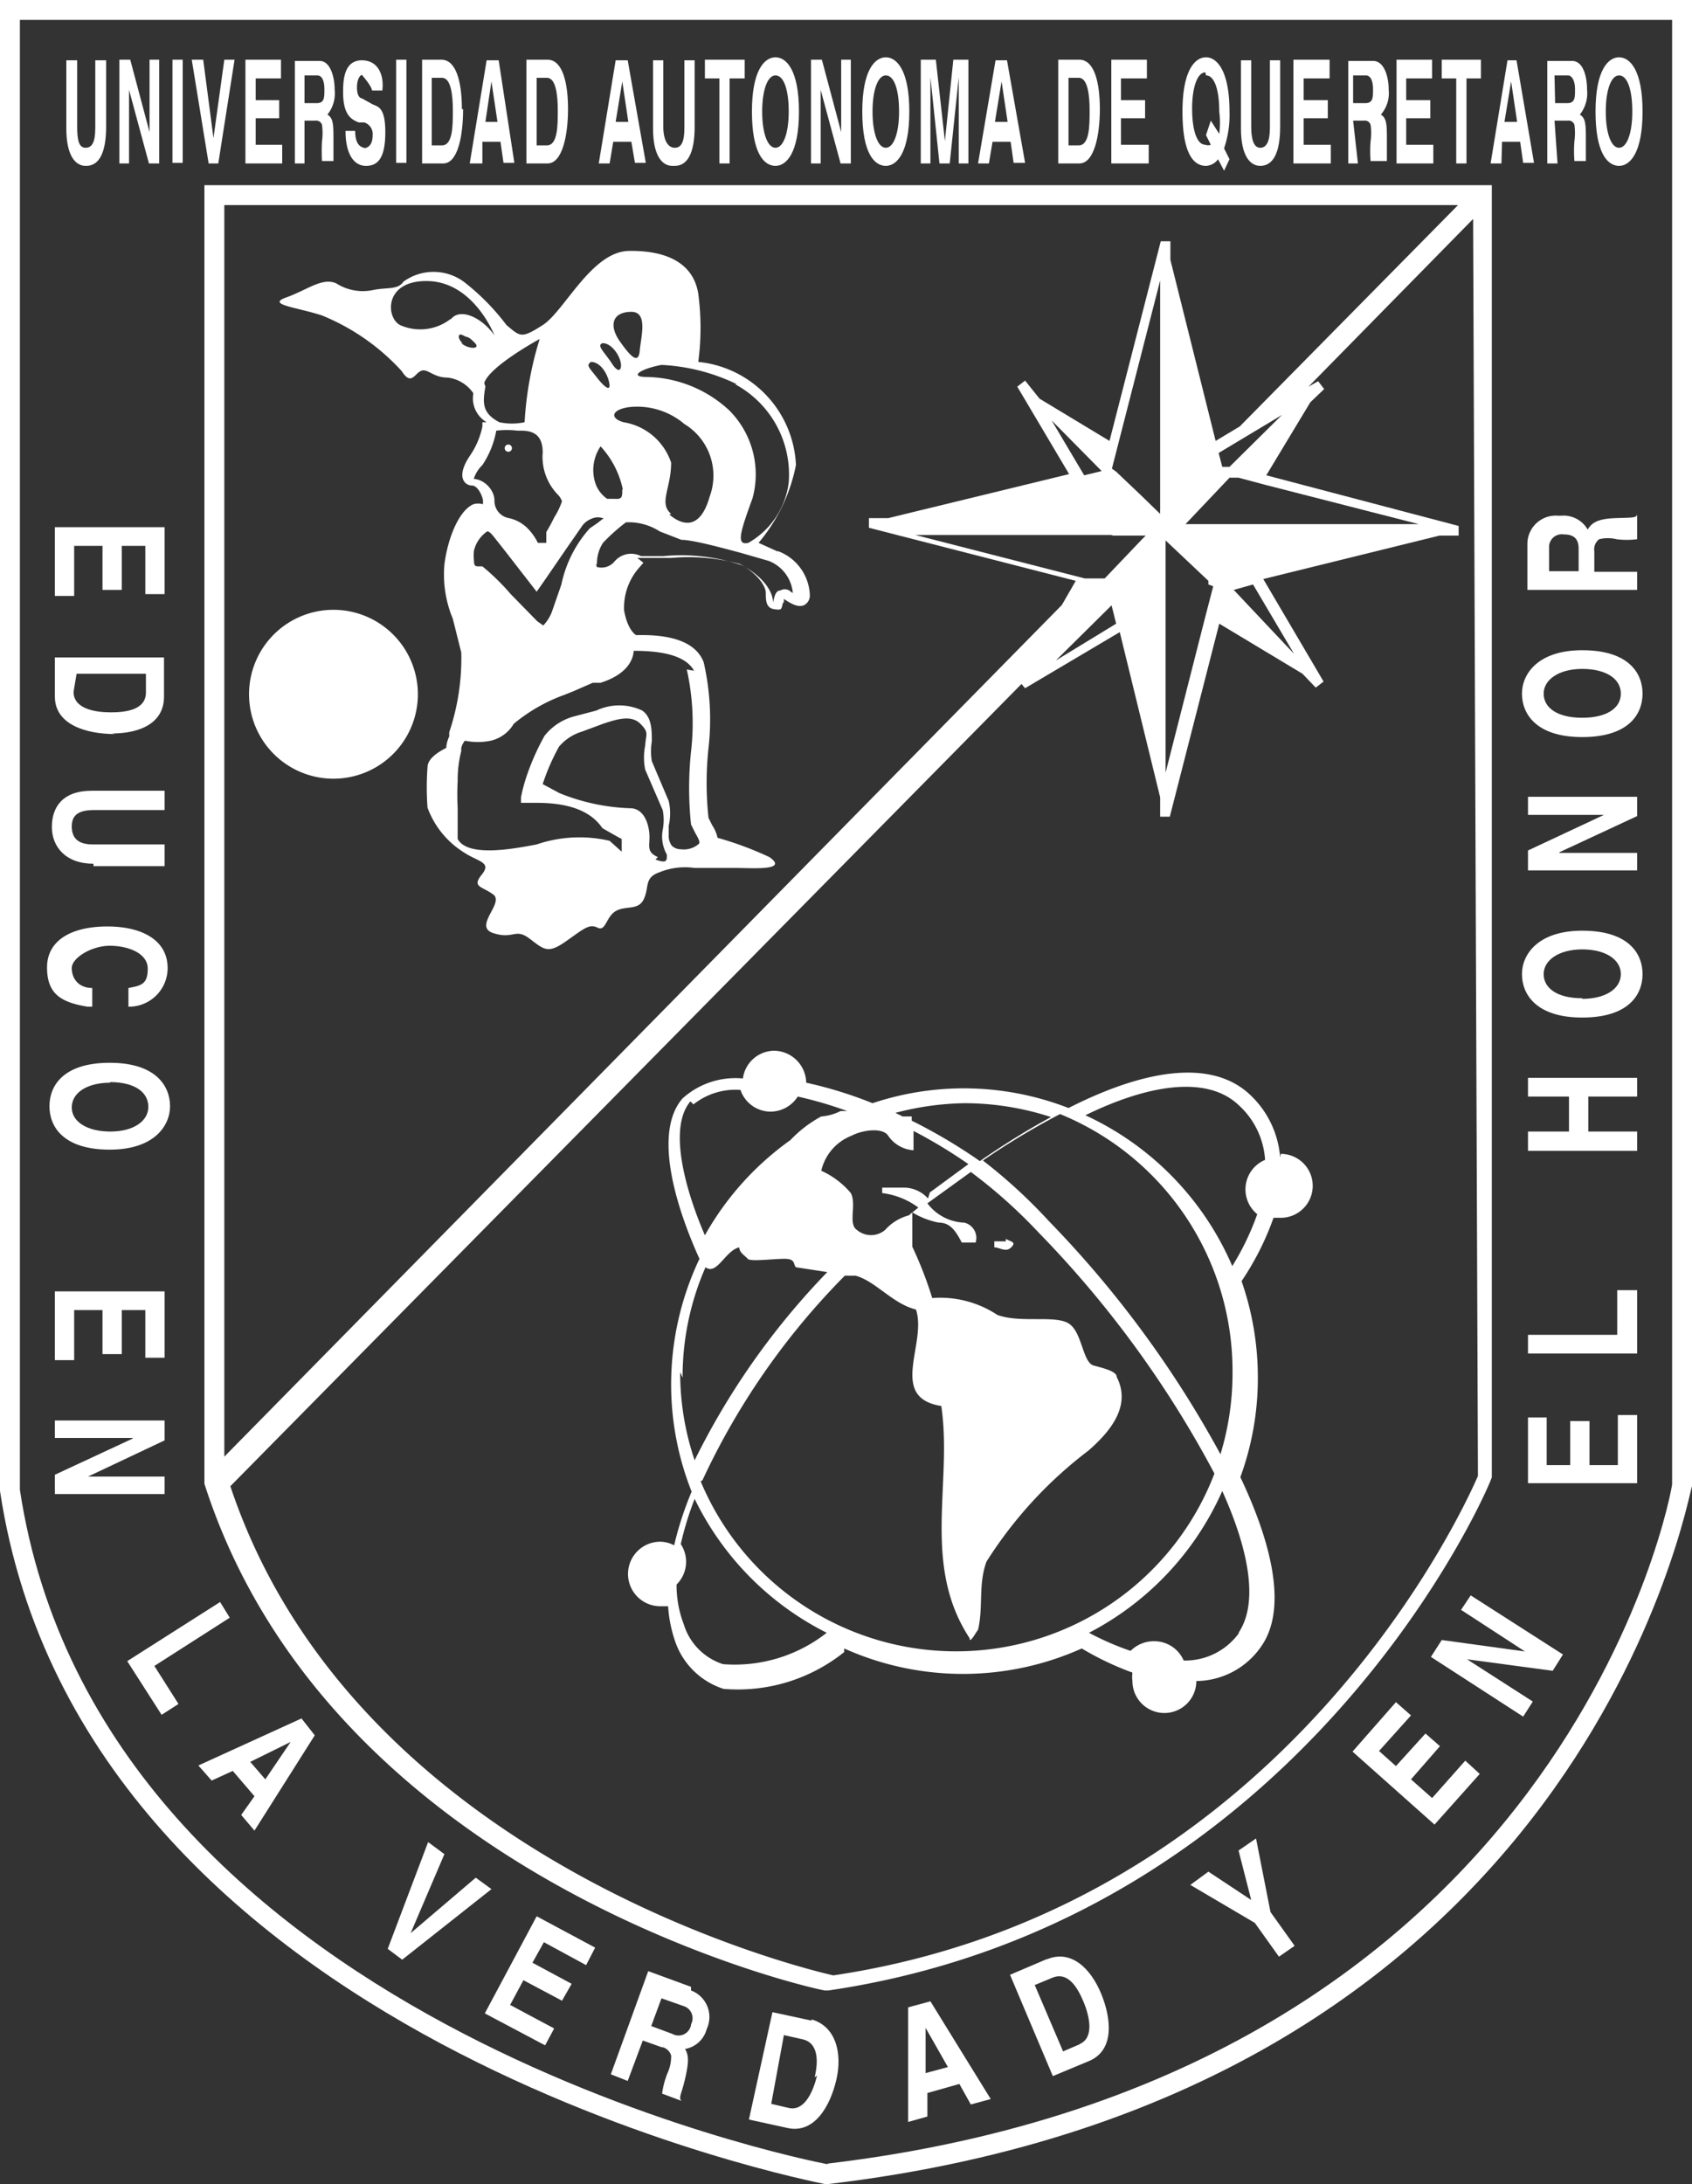 <svg xmlns="http://www.w3.org/2000/svg" viewBox="0 0 28.06 36.21"><rect x="0" y="0" width="28.06" height="36.21" fill="#333333" stroke="none"/><defs><style>.cls-1{fill:#fff;}</style></defs><title>Recurso 6</title><g id="Capa_2" data-name="Capa 2"><g id="Capa_1-2" data-name="Capa 1"><path class="cls-1" d="M27.89,0H0V24.72c1.38,9.14,13.56,11.46,13.68,11.49h.05C26.31,34.73,28,24.74,28.06,24.64V0ZM13.72,35.88C13.35,35.81,1.66,33.48.33,24.7V.33h27.4V24.61c0,.07-1.72,9.8-14,11.26Z"/><path class="cls-1" d="M24.74,24.49V3.07H3.39V24.6C5.52,31.24,13.6,33,13.68,33h.06c7.94-1.17,11-8.44,11-8.51ZM3.72,3.4H24.18L20.56,7.07l-.4.24-.75-3V4l-.16,0-.85,3.31-1.16-.7L17,6.31l-.13.1.86,1.45-3,.73h-.32l0,.16,3.43.88-.23.4L3.72,24.15ZM21.33,6.81l-.94.93h0l-.12,0-.06-.23,1-.6.11-.07M20.12,9.72l-.13.5-.66,2.59c0-.62,0-2,0-2.89V9.64c0-.33,0-.58,0-.68h0v0h0l0,0,.71.67,0,.06M18.44,7.77l.11-.43.69-2.69c0,.67,0,2.16,0,3.09,0,.32,0,.58,0,.71a.65.65,0,0,0,0,.07l0,0-.33-.32-.4-.38v0m-.53.06-.54-.91.83.84Zm.48,1H19l0,0,0,0-.06.06-.62.65-.16,0-.17,0-2.81-.72,3.15,0h.1m0,1.15.08.32-1,.61.94-.93m2.33-.33.68,1.15-1-1.06Zm-1.12-1h0l.73-.77.06,0,.09,0,.45.12,2.54.65-2.92,0h-.93m4.83,15.78c-.14.32-3.11,7.15-10.69,8.28-.36-.08-7.91-1.85-10-8.11l13.12-13.3.06.07,1.57-.93.67,2.74v.32l.16,0,.82-3.2,1.38.83.22.23.13-.1-1-1.7,2.92-.72h.32l0-.16L21,7.88l.73-1.21.23-.22-.1-.13-.16.09,2.73-2.78Z"/><polygon class="cls-1" points="1.23 9.05 1.7 9.05 1.7 9.78 2.02 9.78 2.02 9.05 2.41 9.05 2.41 9.85 2.73 9.85 2.73 8.74 0.91 8.74 0.91 9.88 1.23 9.88 1.23 9.05"/><path class="cls-1" d="M1.86,12.16c.46,0,.86-.17.86-.61V10.9H.91v.65c0,.46.51.62,1,.62m-.64-1H2.42v.31c0,.28-.31.33-.58.33s-.62-.06-.62-.34Z"/><path class="cls-1" d="M1.55,14.36H2.73V14H1.54c-.24,0-.35-.1-.35-.3s.13-.27.37-.27H2.73v-.32H1.52c-.48,0-.66.27-.66.6s.23.61.69.61"/><path class="cls-1" d="M1.53,16.69v-.31c-.23,0-.34-.16-.34-.33s.33-.37.63-.37.63.12.63.38-.11.28-.32.32v.31a.64.64,0,0,0,.65-.64c0-.46-.42-.69-1-.69s-1,.22-1,.68.26.58.67.65"/><path class="cls-1" d="M1.82,19.06c.73,0,1-.39,1-.72s-.23-.72-1-.72-1,.38-1,.72.23.72,1,.72m0-1.12c.42,0,.64.17.64.41s-.25.41-.63.41-.64-.16-.64-.4.25-.41.64-.41"/><polygon class="cls-1" points="2.73 22.51 2.73 21.41 0.91 21.41 0.91 22.55 1.23 22.55 1.23 21.72 1.7 21.72 1.7 22.45 2.02 22.45 2.02 21.72 2.41 21.72 2.41 22.51 2.73 22.51"/><polygon class="cls-1" points="2.73 24.48 1.46 24.48 1.46 24.48 2.73 23.88 2.73 23.55 0.91 23.55 0.91 23.84 2.2 23.84 2.2 23.85 0.91 24.45 0.91 24.77 2.73 24.77 2.73 24.48"/><polygon class="cls-1" points="3.81 26.82 3.65 26.56 2.11 27.54 2.68 28.43 2.96 28.25 2.56 27.62 3.81 26.82"/><path class="cls-1" d="M3.29,29.27l.22.25.35-.16.36.42L4,30.09l.22.26,1-1.58L5,28.49Zm1.11.23-.25-.29.67-.33h0Z"/><polygon class="cls-1" points="7.89 31.13 6.81 32.05 6.81 32.05 7.37 30.74 7.1 30.54 6.43 32.31 6.67 32.49 8.15 31.32 7.89 31.13"/><polygon class="cls-1" points="8.04 33.38 9.04 33.91 9.19 33.63 8.46 33.24 8.68 32.83 9.32 33.17 9.48 32.89 8.83 32.54 9.02 32.2 9.72 32.58 9.87 32.29 8.9 31.77 8.04 33.38"/><path class="cls-1" d="M11.46,32.94l-.71-.26-.62,1.71.28.11.25-.67.31.11c.06,0,.14.06.16.14a.66.66,0,0,1-.06.29,1.39,1.39,0,0,0-.09.34l.32.12,0,0c-.05-.06,0-.1.06-.36s.07-.39,0-.5a.45.45,0,0,0,.36-.33.47.47,0,0,0-.26-.64m0,.57a.21.21,0,0,1-.31.15l-.35-.13.17-.46.37.13a.21.21,0,0,1,.12.3"/><path class="cls-1" d="M13.46,33.5l-.65-.14-.39,1.78.64.14c.45.1.71-.37.81-.8s0-.88-.41-1m.09.93c-.06.25-.2.59-.46.54l-.3-.07L13,33.74l.31.07c.27.06.26.38.2.63"/><path class="cls-1" d="M15.06,33.28l0,1.9.32-.09V34.7l.53-.15.19.34.33-.09-1-1.62Zm.29,1.09v-.75h0l.37.65Z"/><path class="cls-1" d="M17.36,32.48l-.61.26.71,1.68.6-.25c.43-.18.37-.71.2-1.12s-.49-.73-.89-.57m.54,1.41-.28.12-.47-1.1.29-.12c.26-.11.42.16.52.4s.18.6-.07.7"/><polygon class="cls-1" points="20.83 30.48 20.54 30.68 20.75 31.5 20.04 31.03 19.74 31.25 20.81 31.88 21.21 32.44 21.47 32.26 21.07 31.7 20.83 30.48"/><polygon class="cls-1" points="24.3 29.19 23.75 29.81 23.4 29.5 23.88 28.95 23.64 28.74 23.15 29.28 22.87 29.03 23.4 28.44 23.15 28.22 22.43 29.04 23.79 30.25 24.54 29.41 24.3 29.19"/><polygon class="cls-1" points="24.23 26.69 25.29 27.38 25.29 27.38 23.91 27.19 23.73 27.47 25.26 28.46 25.42 28.21 24.33 27.51 24.33 27.51 25.75 27.7 25.92 27.43 24.39 26.45 24.23 26.69"/><polygon class="cls-1" points="26.83 24.29 26.36 24.29 26.36 23.56 26.04 23.56 26.04 24.29 25.65 24.29 25.65 23.5 25.34 23.5 25.34 24.59 27.15 24.59 27.15 23.46 26.83 23.46 26.83 24.29"/><polygon class="cls-1" points="26.82 22.13 25.34 22.13 25.34 22.44 27.15 22.44 27.15 21.39 26.82 21.39 26.82 22.13"/><polygon class="cls-1" points="25.34 18.18 26.02 18.18 26.02 18.76 25.34 18.76 25.34 19.08 27.15 19.08 27.15 18.76 26.34 18.76 26.34 18.18 27.15 18.18 27.15 17.87 25.34 17.87 25.34 18.18"/><path class="cls-1" d="M26.24,15.43c-.73,0-1,.39-1,.72s.23.72,1,.72,1-.38,1-.72-.23-.72-1-.72m0,1.12c-.42,0-.64-.17-.64-.4s.25-.41.64-.41.64.17.64.41-.25.41-.64.41"/><polygon class="cls-1" points="25.34 14.43 27.15 14.43 27.15 14.14 25.86 14.14 25.86 14.13 27.15 13.53 27.15 13.21 25.34 13.21 25.34 13.51 26.6 13.51 26.6 13.51 25.34 14.1 25.34 14.43"/><path class="cls-1" d="M26.24,10.78c-.73,0-1,.39-1,.72s.23.72,1,.72,1-.38,1-.72-.23-.72-1-.72m0,1.12c-.42,0-.64-.17-.64-.4s.25-.41.64-.41.64.16.64.41-.25.4-.64.4"/><path class="cls-1" d="M25.84,8.55a.47.47,0,0,0-.51.47v.76h1.82v-.3h-.71V9.14a.21.21,0,0,1,.08-.2.6.6,0,0,1,.29,0,1.38,1.38,0,0,0,.34,0V8.52h0c0,.07-.08.06-.36.07s-.39.07-.46.19a.46.46,0,0,0-.44-.23m.29.92h-.49V9.08a.21.21,0,0,1,.24-.22c.17,0,.25.07.25.24Z"/><path class="cls-1" d="M1.43,2.75c.21,0,.33-.21.33-.65V1H1.58V2.12c0,.23-.05.33-.16.33s-.14-.12-.14-.35V1H1.1V2.13c0,.45.15.62.32.62"/><polygon class="cls-1" points="2.14 1.49 2.14 1.49 2.47 2.71 2.64 2.71 2.64 0.99 2.48 0.99 2.48 2.18 2.48 2.19 2.16 0.99 1.98 0.99 1.98 2.71 2.14 2.71 2.14 1.49"/><rect class="cls-1" x="2.86" y="0.99" width="0.17" height="1.71"/><polygon class="cls-1" points="3.62 2.71 3.89 0.99 3.72 0.99 3.54 2.29 3.54 2.29 3.37 0.99 3.18 0.99 3.46 2.71 3.62 2.71"/><polygon class="cls-1" points="4.68 2.4 4.24 2.4 4.24 1.96 4.63 1.96 4.63 1.66 4.24 1.66 4.24 1.3 4.66 1.3 4.66 0.99 4.07 0.99 4.07 2.71 4.68 2.71 4.68 2.4"/><path class="cls-1" d="M5.05,2h.18a.1.1,0,0,1,.11.07,1,1,0,0,1,0,.27,3,3,0,0,0,0,.33h.19v0s0-.08,0-.34,0-.37-.1-.43a.56.56,0,0,0,.12-.41c0-.21-.07-.48-.25-.48H4.89V2.71h.16Zm0-.75h.21c.08,0,.12.09.12.23s0,.23-.13.23h-.2Z"/><path class="cls-1" d="M6.06,2.45c-.09,0-.17-.07-.17-.28H5.73c0,.37.13.58.34.58s.32-.15.32-.56-.12-.42-.21-.46L6,1.63s-.08,0-.08-.18S6,1.24,6,1.24s.16.18.17.26h.17C6.37,1.29,6.3,1,6,1s-.31.34-.31.53c0,.37.13.45.26.5l.09,0a.2.2,0,0,1,.14.21c0,.19-.1.22-.17.22"/><rect class="cls-1" x="6.57" y="0.99" width="0.17" height="1.71"/><path class="cls-1" d="M7.66,1.81c0-.44-.09-.81-.33-.82H7V2.71h.35c.25,0,.33-.48.33-.9m-.52.6V1.29h.17c.15,0,.18.29.18.54s0,.58-.18.58Z"/><path class="cls-1" d="M8,2.35h.3l.05.35h.18L8.27,1h-.2L7.79,2.71H8Zm.15-1,.1.67h-.2Z"/><path class="cls-1" d="M9.42,1.81c0-.44-.09-.81-.33-.82H8.73V2.71h.35c.25,0,.34-.48.34-.9m-.52.6V1.29h.17c.15,0,.18.29.18.54s0,.58-.18.58Z"/><path class="cls-1" d="M10.17,2.35h.3l.06.35h.18L10.41,1h-.2L9.93,2.71h.18Zm.15-1h0l.1.67h-.21Z"/><path class="cls-1" d="M11.19,2.75c.21,0,.33-.21.33-.65V1h-.17V2.12c0,.23-.05.33-.16.33S11,2.33,11,2.1V1h-.17V2.13c0,.45.15.62.32.62"/><polygon class="cls-1" points="11.93 2.71 12.1 2.71 12.1 1.3 12.35 1.3 12.35 0.99 11.69 0.99 11.69 1.3 11.93 1.3 11.93 2.71"/><path class="cls-1" d="M12.86,2.75c.18,0,.39-.21.39-.9s-.21-.9-.39-.9-.39.21-.39.9.2.9.39.9m0-1.5c.14,0,.22.24.22.6s-.09.6-.22.6-.22-.24-.22-.6.09-.6.22-.6"/><polygon class="cls-1" points="13.61 1.49 13.61 1.49 13.94 2.71 14.11 2.71 14.11 0.99 13.95 0.99 13.95 2.18 13.95 2.19 13.63 0.99 13.45 0.99 13.45 2.71 13.61 2.71 13.61 1.49"/><path class="cls-1" d="M14.69,2.75c.18,0,.39-.21.39-.9s-.21-.9-.39-.9-.39.21-.39.9.2.9.39.9m0-1.5c.14,0,.22.24.22.6s-.09.6-.22.6-.22-.24-.22-.6.09-.6.22-.6"/><polygon class="cls-1" points="15.43 1.28 15.43 1.28 15.58 2.71 15.75 2.71 15.9 1.28 15.9 1.27 15.9 2.71 16.06 2.71 16.06 0.99 15.81 0.99 15.67 2.34 15.67 2.34 15.52 0.99 15.27 0.99 15.27 2.71 15.43 2.71 15.43 1.28"/><path class="cls-1" d="M16.46,2.35h.3l.05.35H17L16.7,1h-.19l-.29,1.71h.18Zm.15-1h0l.1.67H16.5Z"/><path class="cls-1" d="M18.24,1.81c0-.44-.09-.81-.33-.82h-.36V2.71h.35c.25,0,.34-.48.34-.9m-.52.6V1.29h.17c.15,0,.18.29.18.54s0,.58-.18.58Z"/><polygon class="cls-1" points="19.05 2.4 18.59 2.4 18.59 1.96 18.99 1.96 18.99 1.66 18.59 1.66 18.59 1.3 19.02 1.3 19.02 0.99 18.43 0.99 18.43 2.71 19.05 2.71 19.05 2.4"/><path class="cls-1" d="M20,2.75a.26.26,0,0,0,.2-.11l.1.19.09-.19-.09-.18a1.72,1.72,0,0,0,.09-.61c0-.68-.21-.9-.39-.9s-.39.21-.39.9.18.9.39.9m0-1.5c.13,0,.22.21.22.6a1.45,1.45,0,0,1,0,.37L20.08,2,20,2.24l.08.16a.12.12,0,0,1-.09,0c-.14,0-.22-.24-.22-.6s.09-.6.22-.6"/><path class="cls-1" d="M20.9,2.75c.21,0,.33-.21.33-.65V1h-.17V2.12c0,.23-.06.33-.16.33s-.15-.12-.15-.35V1h-.17V2.13c0,.45.15.62.32.62"/><polygon class="cls-1" points="22.07 2.4 21.62 2.4 21.62 1.96 22.02 1.96 22.02 1.66 21.62 1.66 21.62 1.3 22.05 1.3 22.05 0.99 21.45 0.99 21.45 2.71 22.07 2.71 22.07 2.4"/><path class="cls-1" d="M22.44,2h.18a.1.1,0,0,1,.11.07,1,1,0,0,1,0,.27,2,2,0,0,0,0,.33H23v0s0-.08,0-.34,0-.37-.1-.43a.54.54,0,0,0,.13-.41c0-.21-.07-.48-.26-.48h-.41V2.71h.16Zm0-.75h.21c.08,0,.12.09.12.23s0,.23-.13.23h-.2Z"/><polygon class="cls-1" points="23.77 2.4 23.32 2.4 23.32 1.96 23.72 1.96 23.72 1.66 23.32 1.66 23.32 1.3 23.75 1.3 23.75 0.99 23.16 0.99 23.16 2.71 23.77 2.71 23.77 2.4"/><polygon class="cls-1" points="24.15 2.71 24.32 2.71 24.32 1.3 24.56 1.3 24.56 0.99 23.91 0.99 23.91 1.3 24.15 1.3 24.15 2.71"/><path class="cls-1" d="M24.91,2.35h.3l.05.35h.18L25.15,1H25l-.28,1.71h.18Zm.15-1h0l.1.67h-.21Z"/><path class="cls-1" d="M25.78,2H26a.1.1,0,0,1,.11.07,1,1,0,0,1,0,.27,2.1,2.1,0,0,0,0,.33h.19v0s0-.08,0-.34,0-.37-.1-.43a.57.57,0,0,0,.12-.41c0-.21-.06-.48-.25-.48h-.41V2.71h.17Zm0-.75H26c.07,0,.12.09.12.23s0,.23-.13.23h-.2Z"/><path class="cls-1" d="M26.85,2.75c.18,0,.39-.21.39-.9s-.21-.9-.39-.9-.39.21-.39.9.2.9.39.9m0-1.5c.14,0,.22.24.22.6s-.09.6-.22.6-.22-.24-.22-.6.09-.6.22-.6"/><path class="cls-1" d="M21.23,19.19a1.59,1.59,0,0,0-.51-1.05c-.65-.6-1.78-.39-3,.23a4.78,4.78,0,0,0-3.25-.08,6.91,6.91,0,0,0-1.1-.34s0,0,0,0a.54.54,0,0,0-.53-.53.53.53,0,0,0-.52.46h0a1.31,1.31,0,0,0-1,.33c-.6.69.13,2.33.28,2.66a4.86,4.86,0,0,0-.47,2.08,4.81,4.81,0,0,0,.34,1.78,5.56,5.56,0,0,0-.29.89.51.51,0,0,0-.23-.06.53.53,0,1,0,0,1.07l.13,0a2.2,2.2,0,0,0,.13.62A1.25,1.25,0,0,0,12,28a2.82,2.82,0,0,0,2-.61l0-.06a4.81,4.81,0,0,0,3.94,0,4.86,4.86,0,0,0,.84.4.54.54,0,0,0,0,.14.53.53,0,0,0,1.06,0,1.32,1.32,0,0,0,1.08-.58c.41-.59.21-1.62-.35-2.8a4.78,4.78,0,0,0,.29-1.65,4.85,4.85,0,0,0-.27-1.6,4.64,4.64,0,0,0,.53-1.05h.12a.53.53,0,0,0,0-1.06M16,18.29a4.63,4.63,0,0,1,1.43.23c-.39.21-.79.46-1.18.73a8.8,8.8,0,0,0-1.13-.67v-.07h-.15l-.12-.06A4.74,4.74,0,0,1,16,18.29m-.61,1.58a.54.54,0,0,0-.38-.18h-.38s0,.09,0,.09a1.27,1.27,0,0,1,.6.24l-.16.13a.8.8,0,0,0-.39.24.36.36,0,0,1-.47,0c-.15-.1,0-.42-.1-.61a1.38,1.38,0,0,0-.49-.37.82.82,0,0,1,.5-.58c.19-.1.52-.14.61,0a.55.55,0,0,0,.42.24v-.32a8.34,8.34,0,0,1,.91.55l-.64.47M11.5,18.31a1.12,1.12,0,0,1,.78-.24h0a.53.53,0,0,0,.5.36.54.54,0,0,0,.45-.25,6.59,6.59,0,0,1,.82.24l-.11,0a.85.85,0,0,1-.32.09,2,2,0,0,0-.51.39,4.85,4.85,0,0,0-1.42,1.58c-.27-.62-.64-1.75-.24-2.22m-.13,4.58a4.53,4.53,0,0,1,.38-1.83l0,0c.19.14.33-.28.56-.33,0,.09.1.14.14.19s.42,0,.61,0,.14.09.19.14l.52.08a12.29,12.29,0,0,0-2.2,3.12,4.52,4.52,0,0,1-.24-1.46m.71,4.84a1,1,0,0,1-.65-.66,1.81,1.81,0,0,1-.12-.66.53.53,0,0,0,.07-.67,5.24,5.24,0,0,1,.23-.75,4.86,4.86,0,0,0,2.19,2.22,2.47,2.47,0,0,1-1.72.52m-.34-3.05a12,12,0,0,1,2.36-3.39l.18,0c.33.09.62.47,1,.56.19.56-.47,1.46.42,1.6.19,1.27-.33,2.63.47,3.85,0,.1.1-.09.14-.14.09-.38,0-.75.14-1.13a7,7,0,0,1,1.69-1.84c.38-.33.71-.75.47-1.22,0-.09-.19-.14-.38-.19s-.19-.56-.42-.7-.8,0-1.18-.14a1.72,1.72,0,0,0-1.08-.28,6.48,6.48,0,0,0-.33-.85c0-.18,0-.43,0-.57l0,0a1.32,1.32,0,0,0,.44.17c.19,0,.28.14.38.33,0,0,.19,0,.23,0a.26.26,0,0,0-.19-.33.8.8,0,0,1-.61-.32l.72-.52a8.45,8.45,0,0,1,1.12,1,17.39,17.39,0,0,1,2.92,4,4.59,4.59,0,0,1-8.52.13m8.93,2.51a1.1,1.1,0,0,1-.92.46.53.53,0,0,0-.49-.32.54.54,0,0,0-.39.16,4.59,4.59,0,0,1-.69-.3,4.87,4.87,0,0,0,2.21-2.35c.45,1,.6,1.86.27,2.35m-.1-4.3a4.59,4.59,0,0,1-.2,1.34,17.54,17.54,0,0,0-2.85-3.87,8.7,8.7,0,0,0-1.09-1,12.42,12.42,0,0,1,1.28-.77,4.6,4.6,0,0,1,2.86,4.25M20.44,21A4.87,4.87,0,0,0,18,18.49c1-.49,2-.68,2.54-.17a1.34,1.34,0,0,1,.44.91.53.53,0,0,0-.13.9,4.45,4.45,0,0,1-.42.87"/><path class="cls-1" d="M16.68,20.58s-.14,0-.19,0v.1c.09,0,.19.09.28,0s0-.09-.09-.14"/><path class="cls-1" d="M5.53,10.11a1.4,1.4,0,1,0,1.4,1.4,1.4,1.4,0,0,0-1.4-1.4"/><path class="cls-1" d="M12.89,9.14,12.58,9a2.86,2.86,0,0,0,.62-1.29A1.8,1.8,0,0,0,11.58,6a4.28,4.28,0,0,0,0-1.13c-.08-.51-.53-.72-1.15-.71S9.36,5.16,9,5.39s-.37.19-.6,0a3.79,3.79,0,0,0-.71-.72.85.85,0,0,0-1,0c-.09.14-.28.09-.51.14a.82.82,0,0,1-.6-.11c-.23-.11-.49.11-.83.23s.16.16.59.3a3.65,3.65,0,0,1,1.32.92c.16.25.21.05.32,0s.2.11.44.11a.6.6,0,0,1,.43.26A.46.46,0,0,0,8.07,7L8,7l0,0v.07a1.32,1.32,0,0,1-.21.49c-.12.18-.15.32-.1.41a.16.16,0,0,0,.14.08c.07,0,.15.11.18.24l0,.07a.28.28,0,0,0-.16,0c-.25.11-.43.59-.48,1a1.91,1.91,0,0,0,.14.9l.14.56a3.85,3.85,0,0,1-.2,1.32l0,.07a.52.52,0,0,0-.05.19v0c-.16.08-.31.19-.31.32a4.53,4.53,0,0,0,0,.67,1.47,1.47,0,0,0,.6.74c.24.16.47.16.3.37s0,.19.19.33-.34.53,0,.64.36-.09.6.09.3.26.6.05.39-.3.53-.23.14-.19.31-.28.37,0,.46-.2,0-.35.26-.44a1.12,1.12,0,0,1,.58-.07c.23,0,.44,0,.69,0s.88.05.55-.18a5.56,5.56,0,0,0-.86-.32.62.62,0,0,0-.09-.21l-.06-.12a5.4,5.4,0,0,1,0-1.16,4.24,4.24,0,0,0-.08-1.42c-.16-.42-.74-.46-1.12-.45h0l0,0s-.14-.07-.2-.41a1,1,0,0,1,.26-.72l.06-.07-.1-.08.14,0,.26,0h.16a3.28,3.28,0,0,1,1.14.1c.28.15.43.36.43.48s0,.25.14.27.11,0,.15-.12L13,10l0-.07c.12.08.24.15.34.1a.18.18,0,0,0,.09-.17.81.81,0,0,0-.52-.72m.34.74a.5.5,0,0,1-.16-.09.15.15,0,0,0-.15,0c-.08,0-.1.11-.12.2v0c0-.21-.21-.46-.52-.62A3.14,3.14,0,0,0,11,9.22h-.16l-.21,0a.36.36,0,0,0-.44.09.28.28,0,0,1-.29.09h0a.05.05,0,0,1,0-.06.1.1,0,0,1,0,0A.62.62,0,0,1,10,9a3.08,3.08,0,0,1,.38-.34l0,0a.94.94,0,0,1,.56.15l.36.14c.18,0,.63.12,1,.22l.45.13a.63.63,0,0,1,.4.56.05.05,0,0,1,0,0m-1.76,1.24a4.1,4.1,0,0,1,.07,1.36,5.8,5.8,0,0,0,0,1.21l.07.14v0c.07.12.08.16.06.18a.38.38,0,0,1-.3.09.21.21,0,0,1-.15-.06.28.28,0,0,1-.05-.18s0-.1,0-.15a.92.92,0,0,0,0-.41l-.28-.66a1,1,0,0,1,0-.33c0-.18,0-.4-.16-.51a.89.89,0,0,0-.76,0l-.38.1a.93.93,0,0,0-.48.32,4,4,0,0,0-.28.62,2.74,2.74,0,0,0-.11.4v.09l.25,0c.43,0,.87.08,1.1.42l.21.12.11.06,0,.21h0l-.2-.18A2.2,2.2,0,0,0,8.9,14c-.37.07-1.14.22-1.31-.09,0-.06,0-.51,0-.51a4.33,4.33,0,0,1,0-.45,1.93,1.93,0,0,1,.06-.5.39.39,0,0,1,0-.05.29.29,0,0,1,.06-.12,1.06,1.06,0,0,0,.43,0A.6.6,0,0,0,8.52,12a2.79,2.79,0,0,1,.84-.48l.15-.06.32-.14.13,0c.44-.14.54-.38.55-.53.42,0,.85.06,1,.33M7.86,7.93A.55.55,0,0,1,8,7.71a1.51,1.51,0,0,0,.23-.57h0a1.45,1.45,0,0,1,.35,0h.06c.19,0,.36.06.36.36a.9.9,0,0,0,.26.71l0,0a.31.31,0,0,1,.06.1.07.07,0,0,1,0,0,.12.12,0,0,1,0,0,1.2,1.2,0,0,1-.13.27,2.57,2.57,0,0,1-.13.24V9h0L9,9H9L8.92,9a.92.92,0,0,0-.19-.26.63.63,0,0,0-.29-.15A.29.29,0,0,1,8.2,8.3c0-.18-.17-.35-.34-.36M10,8.6l-.09.07-.13.09a2,2,0,0,0-.47.93l-.16.46a.7.7,0,0,1-.14.22l-.1-.07-.44-.45A3.79,3.79,0,0,0,8,9.39l-.06,0c-.05,0-.08,0-.08-.1a.72.72,0,0,1,0-.16.54.54,0,0,1,.22-.32c.05,0,.1.08.19.19l.11.14.52.67.14-.2.35-.51.25-.36a.35.35,0,0,1,.17-.14.25.25,0,0,1,.21,0L10,8.6m1.13-.08c-.21-.18,0-.42,0-.85A1,1,0,0,0,10.34,7c-.24-.07-.19-.21.09-.25a1.21,1.21,0,0,1,.92.28,1,1,0,0,1,.42,1.2c-.16.57-.46.48-.67.3m-.78-.42c0,.13,0,.17-.13.16l-.12,0A.51.51,0,0,1,9.87,8a.7.7,0,0,1,.09-.6,1.51,1.51,0,0,1,.37.72m-2.14-1h0v0h0v0m4-.75A1.7,1.7,0,0,1,13.08,8a1.34,1.34,0,0,1-.67,1c-.21.05-.13-.19.07-.74a1.5,1.5,0,0,0-.39-1.46,2.06,2.06,0,0,0-1.36-.55c-.32,0-.09-.14.24-.2a3.22,3.22,0,0,1,1.25.32m-1.75-1.2c.28,0,.16.41.14.64s-.14.12-.33-.15-.12-.49.19-.49M10,5.69c.11,0,.23.13.28.27s0,.27-.13.07-.26-.3-.16-.34M9.8,6c.14,0,.26.16.3.33s-.06.11-.2-.07S9.72,6.06,9.8,6m-2.12-.3c-.1-.09-.09-.19,0-.14s.07,0,.19.12-.12.11-.23,0m-.17-.39a.82.82,0,0,1-.81.11c-.26-.09-.32-.76.44-.74s1.1.9,1.1.9c-.21-.3-.57-.46-.72-.27m.55,1.06c.09-.28.92-.73.92-.73A5.7,5.7,0,0,0,8.7,7a1,1,0,0,1-.42,0C8,6.85,8,6.69,8.05,6.41m2.86,7.8c-.2-.09-.13-.19-.14-.37s-.09-.44-.32-.44a3.41,3.41,0,0,1-1.17-.25L9,13a3.52,3.52,0,0,1,.27-.62.8.8,0,0,1,.38-.25L10,12c.24-.08.47-.15.62,0s.09.17.08.36a1,1,0,0,0,0,.4l.29.67a.85.85,0,0,1,0,.33.61.61,0,0,0,.07.41c0,.1,0,.15-.19.08"/><path class="cls-1" d="M8.43,7.49a.06.06,0,0,0,.06-.06h0a.06.06,0,0,0-.06-.06h0a.06.06,0,1,0,0,.12"/></g></g></svg>
